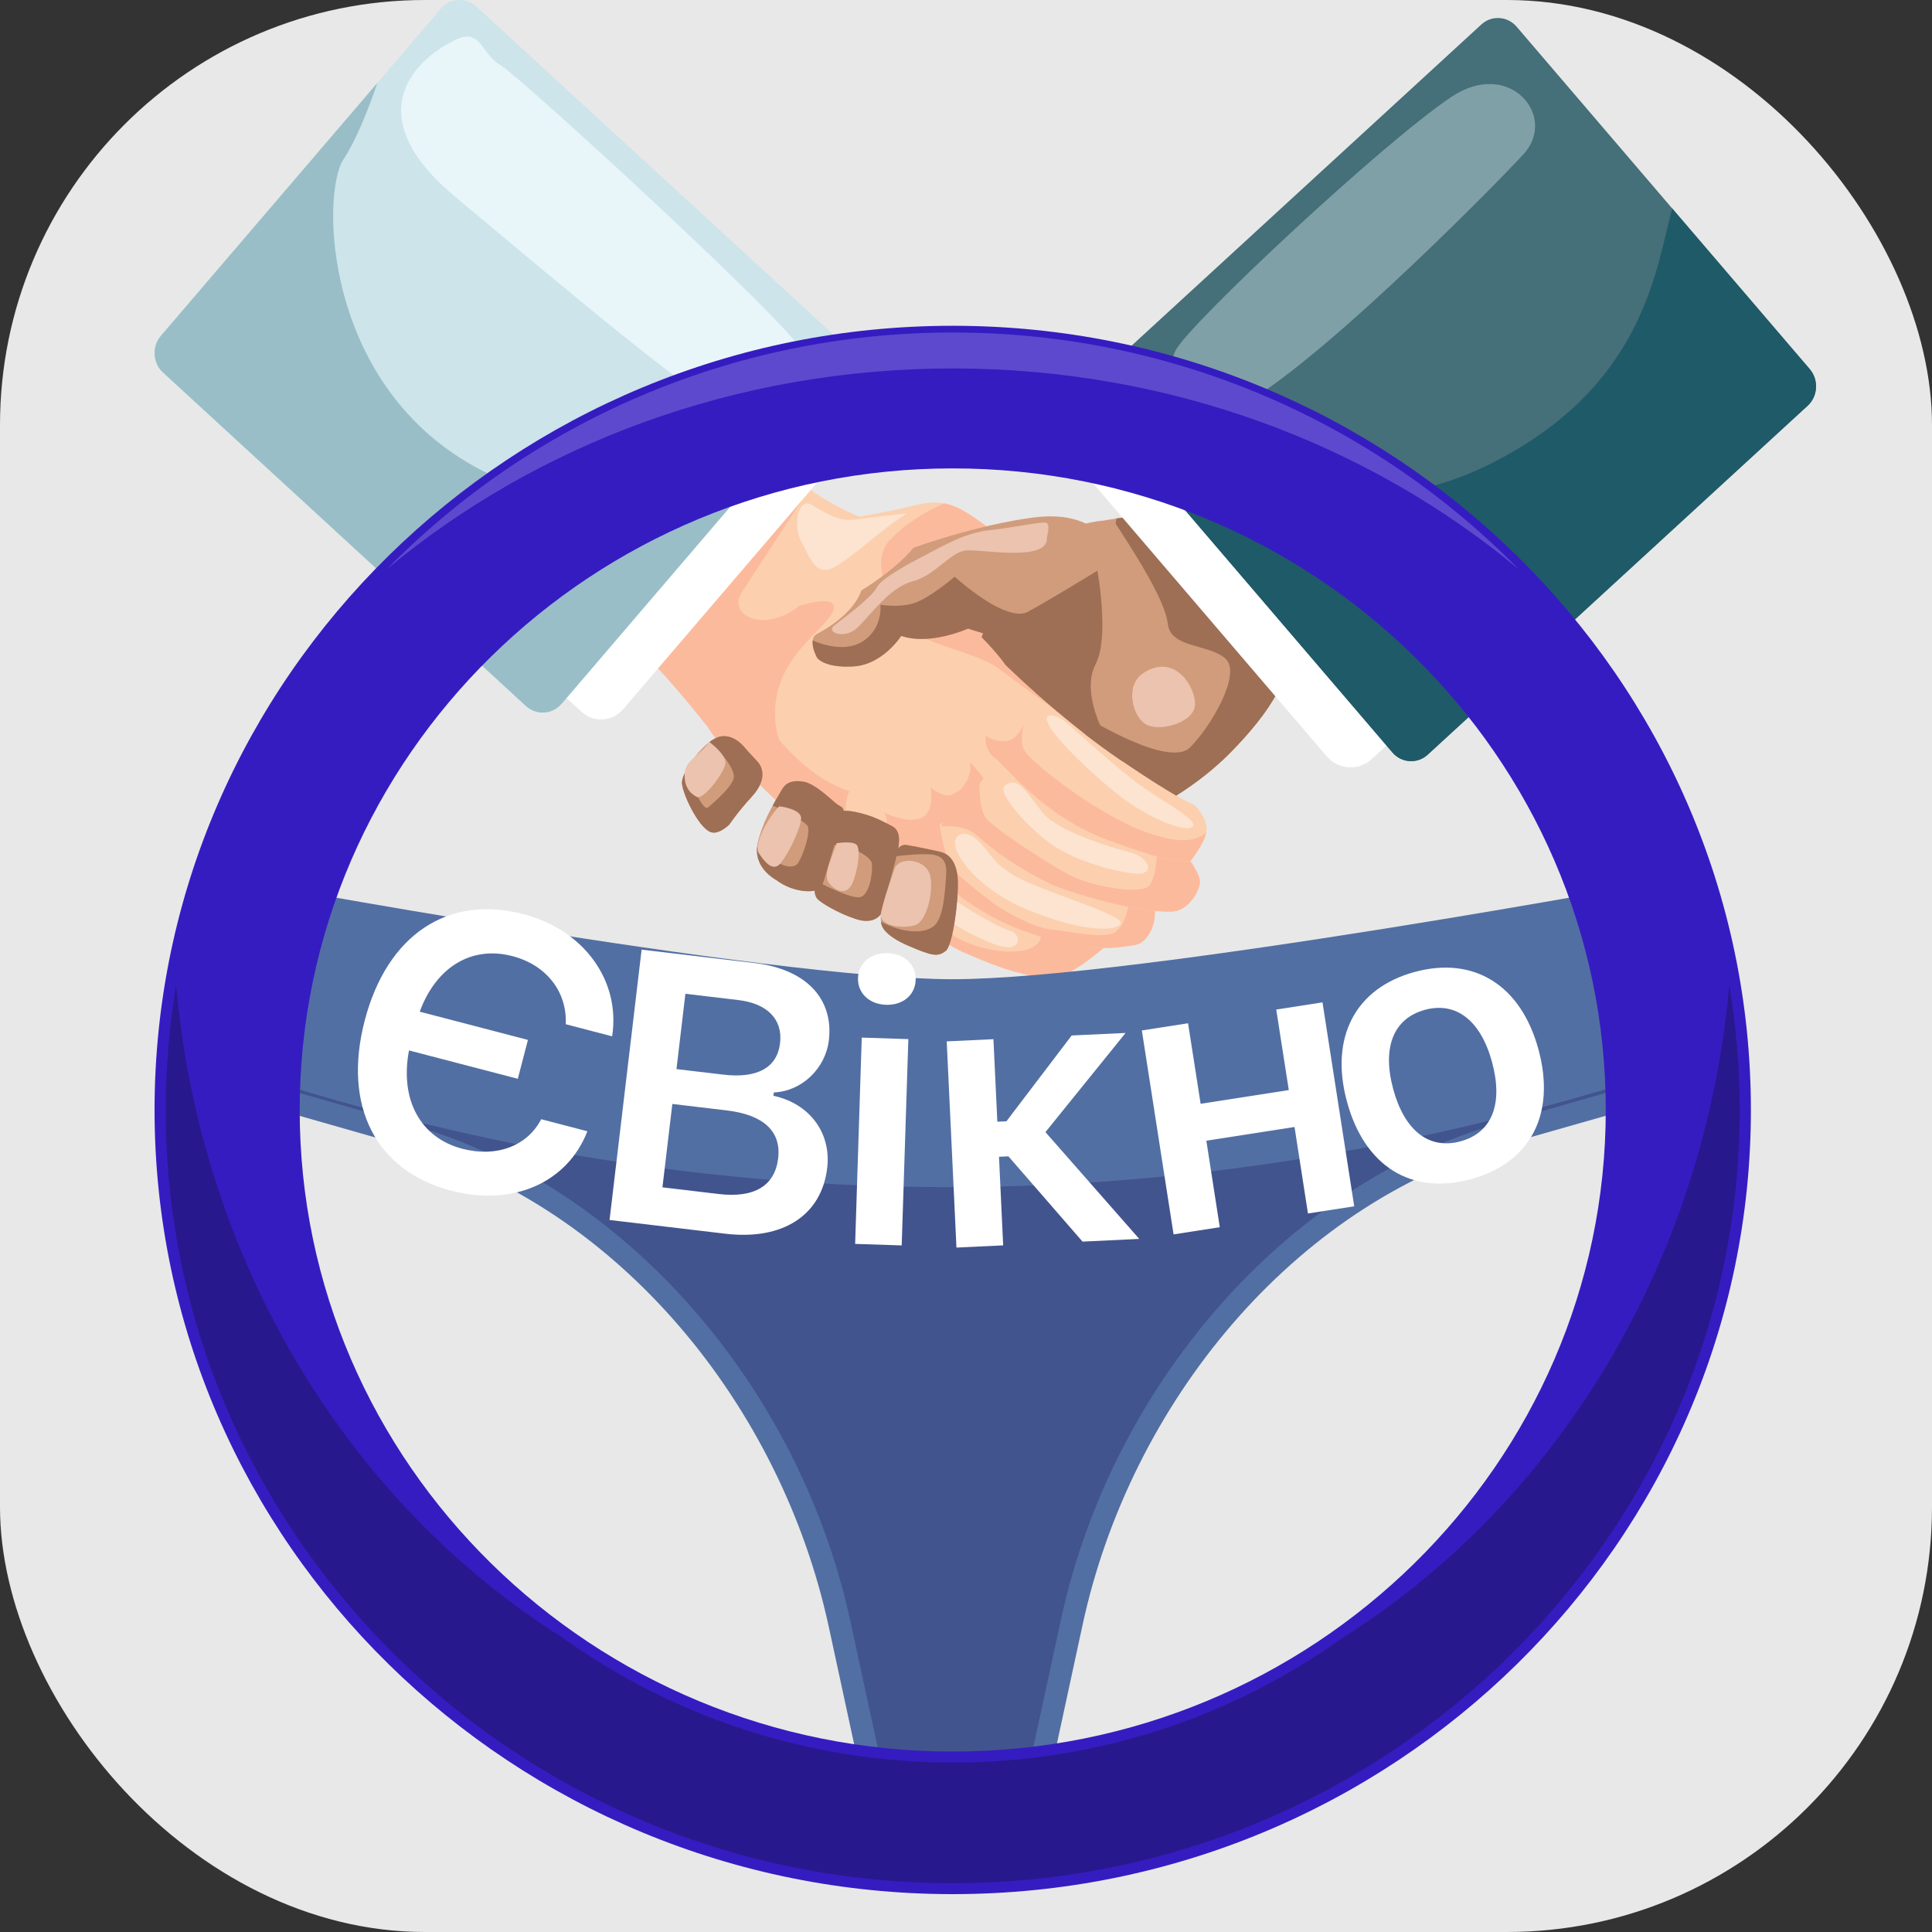 <svg width="50" height="50" viewBox="0 0 50 50" fill="none" xmlns="http://www.w3.org/2000/svg">
<rect x="0" y="0" width="50" height="50" fill="#333333" stroke="none"/>
<rect width="50" height="50" rx="11" fill="#E8E8E8"/>
<path d="M22.686 14.29C22.386 15.421 20.688 17.287 19.614 18.381C19.094 18.913 18.719 19.264 18.719 19.264C18.719 19.264 18.719 19.261 18.715 19.257C18.687 19.22 18.544 19.028 18.316 18.74C17.688 17.938 16.4 16.396 15.098 15.406C14.485 14.94 14.66 14.175 15.162 13.366V13.362C16.154 11.758 18.427 9.973 18.427 9.973C18.427 9.973 19.921 12.49 22.35 13.414C22.721 13.554 22.8 13.872 22.686 14.29Z" fill="#FCD0AE"/>
<path d="M28.557 24.535C28.557 24.535 27.926 25.093 27.501 25.237C27.08 25.381 26.342 25.274 24.954 24.653C23.567 24.036 21.926 22.125 21.926 22.125C21.926 22.125 21.986 22.095 22.079 22.047C22.079 22.047 22.079 22.047 22.083 22.047C22.393 21.888 23.071 21.556 23.181 21.545C23.228 21.541 23.435 21.626 23.702 21.744C23.588 21.889 23.567 21.996 23.567 21.996C23.567 21.996 24.662 23.415 26.435 24.073C26.938 24.261 27.355 24.376 27.705 24.442C27.776 24.457 27.847 24.468 27.915 24.479C28.165 24.52 28.379 24.535 28.557 24.535Z" fill="#FCD0AE"/>
<path d="M29.891 23.574C29.891 24.021 29.681 24.435 29.295 24.472C29.128 24.487 28.903 24.538 28.557 24.535C28.104 24.535 27.441 24.446 26.434 24.073C24.993 23.537 24.002 22.502 23.681 22.132C23.606 22.044 23.566 21.996 23.566 21.996C23.566 21.996 23.588 21.889 23.702 21.744C23.752 21.681 23.816 21.615 23.912 21.545C24.219 21.312 24.954 21.253 24.954 21.253C24.954 21.253 25.992 22.469 27.433 22.979C28.075 23.208 28.689 23.37 29.199 23.47C29.46 23.522 29.695 23.555 29.891 23.574Z" fill="#FCD0AE"/>
<path d="M31.052 22.872C31.016 23.09 30.805 23.452 30.491 23.563C30.388 23.599 30.178 23.603 29.892 23.574C29.307 23.518 28.401 23.322 27.434 22.979C27.37 22.956 27.306 22.931 27.242 22.905C26.692 22.683 26.207 22.361 25.826 22.066C25.815 22.055 25.8 22.044 25.79 22.036C25.269 21.618 24.955 21.253 24.955 21.253C24.955 21.253 24.973 20.868 25.326 20.284C25.337 20.269 25.344 20.255 25.355 20.24C25.551 19.929 25.768 19.733 25.925 19.619C25.979 19.7 26.021 19.748 26.021 19.748C27.68 21.367 29.089 21.955 29.938 22.169C30.488 22.306 30.805 22.287 30.805 22.287C30.805 22.287 31.087 22.654 31.052 22.872Z" fill="#FCD0AE"/>
<path d="M31.229 21.415C31.232 21.456 31.229 21.497 31.218 21.541C31.154 21.866 30.804 22.288 30.804 22.288C30.804 22.288 30.426 22.31 29.78 22.125C29.602 22.069 29.413 22.006 29.206 21.933C28.375 21.6 27.269 20.964 26.021 19.748C26.021 19.748 26.013 19.741 26.003 19.726C25.985 19.704 25.956 19.667 25.924 19.619C25.853 19.516 25.757 19.349 25.696 19.131C25.653 18.991 25.632 18.828 25.639 18.647C25.664 18.181 25.846 17.649 25.949 17.379C25.992 17.272 26.021 17.206 26.021 17.206C26.028 17.213 26.031 17.217 26.035 17.22C26.131 17.313 26.638 17.804 27.34 18.399C27.344 18.407 27.351 18.41 27.355 18.41C27.818 18.802 28.371 19.238 28.942 19.63C30.49 20.687 30.911 20.831 30.911 20.831C30.911 20.831 31.193 21.086 31.229 21.415Z" fill="#FCD0AE"/>
<path d="M26.003 19.726C25.871 19.959 25.718 20.199 25.543 20.455C25.333 20.754 25.097 21.076 24.834 21.416C23.567 23.053 22.301 22.362 21.705 21.996C21.109 21.634 19.772 20.395 18.719 19.265C18.719 19.265 18.719 19.261 18.716 19.257C18.548 19.08 18.416 18.906 18.316 18.74C17.806 17.89 18.081 17.139 18.338 16.071C18.349 16.034 18.355 15.994 18.366 15.953C18.684 14.607 19.982 13.222 21.038 13.514C21.038 13.514 21.099 13.532 21.206 13.573C21.495 13.676 22.108 13.92 22.686 14.29C22.733 14.319 22.779 14.349 22.822 14.378C22.861 14.404 22.897 14.434 22.936 14.46C23.517 14.888 24.602 15.679 25.401 16.489H25.404C25.643 16.733 25.858 16.973 26.022 17.206C26.029 17.213 26.032 17.217 26.036 17.221C26.114 17.335 26.182 17.446 26.239 17.553C26.25 17.572 26.257 17.594 26.264 17.612C26.574 18.27 26.439 18.939 26.003 19.726Z" fill="#FCD0AE"/>
<path d="M25.957 15.406C25.85 15.369 25.404 16.489 25.404 16.489H25.401L23.203 15.701L20.895 14.877L21.206 13.573L21.213 13.551C21.213 13.551 22.583 13.332 23.357 13.151C23.796 13.048 24.099 12.963 24.434 13.026C24.687 13.074 24.959 13.207 25.326 13.473C26.168 14.098 26.553 14.352 26.871 14.607C27.188 14.862 26.064 15.443 25.957 15.406Z" fill="#FCD0AE"/>
<path d="M23.062 21.93C23.436 21.982 24.035 22.215 24.035 22.215C24.035 22.215 23.835 21.801 24.234 21.413C24.555 21.102 24.951 21.124 25.096 21.145C25.104 21.134 25.113 21.123 25.121 21.113C25.042 21.014 24.88 20.75 25.157 20.483C25.283 20.361 25.383 20.24 25.459 20.135C25.404 20.091 25.078 19.637 25.107 19.759C25.157 19.966 24.995 20.433 24.683 20.534C24.471 20.704 24.084 20.379 24.084 20.379C24.084 20.379 24.209 21.051 23.81 21.181C23.411 21.31 22.887 21.026 22.887 21.026C22.887 21.026 23.086 21.439 22.762 21.439C22.438 21.439 21.914 21.465 21.889 20.974C21.881 20.823 21.915 20.648 21.976 20.468C21.085 20.203 20.244 19.343 19.614 18.458C19.151 17.812 18.797 17.154 18.619 16.71C18.541 16.518 18.448 16.329 18.337 16.148C17.813 15.291 16.917 14.518 15.576 13.321C15.576 13.321 15.405 13.358 15.162 13.439V13.443C14.66 14.252 14.485 15.018 15.098 15.483C16.4 16.474 17.688 18.015 18.316 18.817C18.416 18.983 18.548 19.157 18.715 19.334C18.719 19.338 18.719 19.342 18.719 19.342C19.771 20.473 21.109 21.711 21.705 22.073C21.951 22.225 22.314 22.43 22.743 22.505C22.715 22.069 22.744 21.887 23.062 21.93Z" fill="#FCBA9C"/>
<path d="M28.556 24.535C28.556 24.535 27.925 25.093 27.5 25.237C27.236 25.326 26.851 25.318 26.256 25.145H26.252C25.899 25.045 25.471 24.882 24.953 24.653C23.801 24.139 22.471 22.735 22.057 22.273C21.971 22.18 21.925 22.125 21.925 22.125C21.925 22.125 21.985 22.095 22.078 22.047C22.078 22.047 22.078 22.047 22.082 22.047C22.296 22.132 22.62 22.339 22.738 22.417C22.767 22.435 22.785 22.447 22.785 22.447C22.785 22.447 23.609 23.285 24.162 23.818C24.386 24.032 24.568 24.195 24.633 24.232C24.857 24.361 26.455 25.085 26.901 24.93C26.937 24.919 26.976 24.904 27.019 24.886C27.023 24.886 27.026 24.882 27.026 24.882C27.312 24.771 27.679 24.597 27.915 24.479C27.968 24.49 28.021 24.497 28.072 24.501C28.075 24.505 28.075 24.501 28.075 24.501C28.082 24.505 28.089 24.505 28.096 24.505C28.146 24.512 28.196 24.516 28.243 24.52C28.261 24.523 28.278 24.523 28.296 24.523C28.335 24.527 28.378 24.531 28.417 24.531C28.467 24.535 28.513 24.535 28.556 24.535Z" fill="#FCBA9C"/>
<path d="M31.218 21.541C31.154 21.866 30.805 22.288 30.805 22.288C30.805 22.288 30.669 22.295 30.423 22.262C30.416 22.262 30.405 22.258 30.398 22.258C30.323 22.25 30.234 22.236 30.138 22.214C30.031 22.191 29.913 22.162 29.781 22.125C29.603 22.069 29.413 22.006 29.207 21.933C29.025 21.87 28.832 21.8 28.625 21.722C27.027 21.131 26.007 19.811 25.732 19.604C25.457 19.397 25.508 19.035 25.508 19.035C25.508 19.035 25.582 19.091 25.697 19.131C25.803 19.172 25.95 19.202 26.107 19.165C26.289 19.12 26.417 18.913 26.496 18.74C26.442 18.95 26.399 19.25 26.531 19.449C26.753 19.786 28.436 21.102 29.674 21.541C30.28 21.756 30.676 21.785 30.951 21.697C31.058 21.659 31.144 21.608 31.218 21.541Z" fill="#FCBA9C"/>
<path d="M31.051 22.872C31.015 23.09 30.805 23.452 30.491 23.563C30.387 23.599 30.177 23.603 29.891 23.574C29.841 23.57 29.791 23.563 29.738 23.555C29.73 23.555 29.72 23.555 29.713 23.552C29.559 23.533 29.385 23.507 29.199 23.47C28.689 23.371 28.075 23.208 27.433 22.979C27.369 22.956 27.305 22.931 27.241 22.905C26.638 22.624 26.163 22.313 25.824 22.066C25.814 22.055 25.799 22.044 25.789 22.036C25.539 21.848 25.368 21.696 25.282 21.618C24.933 21.312 24.358 21.389 24.358 21.389C24.358 21.389 24.373 21.345 24.401 21.282C24.462 21.138 24.587 20.894 24.758 20.768C25.008 20.587 25.357 20.173 25.357 20.173C25.357 20.173 25.354 20.199 25.354 20.24V20.269C25.346 20.469 25.354 20.935 25.507 21.157C25.707 21.437 27.227 22.421 27.751 22.679C28.275 22.938 29.549 23.171 29.748 22.912C29.877 22.746 29.923 22.398 29.937 22.169C30.009 22.188 30.073 22.202 30.137 22.213C30.233 22.236 30.323 22.25 30.398 22.258C30.398 22.258 30.401 22.262 30.405 22.262H30.423C30.669 22.295 30.804 22.287 30.804 22.287C30.804 22.287 31.086 22.654 31.051 22.872Z" fill="#FCBA9C"/>
<path d="M29.891 23.574C29.891 24.021 29.681 24.435 29.295 24.472C29.128 24.487 28.903 24.538 28.557 24.535C28.514 24.535 28.468 24.535 28.418 24.531C28.379 24.531 28.336 24.527 28.297 24.523C28.279 24.523 28.261 24.523 28.243 24.52C28.197 24.516 28.147 24.512 28.097 24.505C28.09 24.505 28.083 24.505 28.076 24.501C28.076 24.501 28.076 24.505 28.072 24.501C28.022 24.494 27.968 24.487 27.915 24.479C27.751 24.457 27.569 24.42 27.369 24.368C27.234 24.335 27.087 24.294 26.934 24.243C26.777 24.195 26.613 24.139 26.435 24.073C24.993 23.537 24.002 22.502 23.681 22.132C23.684 22.121 23.688 22.11 23.688 22.092C23.692 21.944 23.584 21.549 23.684 21.515C23.834 21.463 24.309 21.234 24.309 21.234C24.309 21.234 24.312 21.275 24.319 21.338C24.355 21.608 24.473 22.325 24.733 22.576C25.058 22.886 25.782 23.43 25.782 23.43C25.782 23.43 26.656 23.999 27.176 24.05C27.701 24.102 28.55 24.309 28.849 24.128C29.056 24.003 29.156 23.666 29.199 23.47C29.384 23.507 29.559 23.533 29.713 23.552C29.72 23.555 29.73 23.555 29.738 23.555C29.791 23.563 29.841 23.57 29.891 23.574Z" fill="#FCBA9C"/>
<path d="M26.929 24.102C26.929 24.102 27.054 24.464 26.505 24.593C25.956 24.722 24.958 24.464 24.608 24.154C24.259 23.843 23.561 23.43 23.561 23.43C23.561 23.43 24.608 24.489 25.656 24.826C26.704 25.162 27.153 25.213 27.378 25.058C27.602 24.903 28.151 24.438 28.151 24.438L26.929 24.102Z" fill="#FCBA9C"/>
<path d="M20.691 15.675C19.793 16.399 18.82 15.933 19.194 15.339C19.569 14.744 20.966 12.625 20.966 12.625C20.966 12.625 18.645 14.331 18.047 15.132C17.448 15.933 17.772 16.812 18.096 17.407C18.421 18.001 19.718 19.19 19.718 19.19L20.816 19.888C20.816 19.888 19.968 19.578 20.067 18.26C20.167 16.942 21.39 16.27 21.564 15.804C21.739 15.339 20.691 15.675 20.691 15.675Z" fill="#FCBA9C"/>
<path d="M27.341 18.4C26.934 18.108 26.556 17.827 26.263 17.612C26.142 17.52 26.035 17.442 25.95 17.38C25.892 17.339 25.843 17.302 25.807 17.276C25.308 16.918 24.059 16.685 23.759 16.4C23.645 16.293 23.413 16.031 23.203 15.702C22.95 15.303 22.732 14.807 22.821 14.378C22.853 14.231 22.921 14.094 23.035 13.968C23.438 13.536 23.973 13.233 24.434 13.026C24.687 13.074 24.958 13.207 25.325 13.473C26.167 14.098 26.552 14.352 26.87 14.607C27.187 14.862 26.064 15.443 25.957 15.406C25.85 15.369 25.404 16.489 25.404 16.489C25.643 16.733 25.857 16.973 26.021 17.206C26.028 17.213 26.032 17.217 26.035 17.221C26.131 17.313 26.638 17.805 27.341 18.4Z" fill="#FCBA9C"/>
<path d="M16.125 18.356L22.202 11.255C22.479 10.931 22.45 10.431 22.138 10.143L21.049 9.143C20.736 8.856 20.253 8.886 19.976 9.21L13.899 16.311C13.622 16.635 13.651 17.136 13.964 17.423L15.052 18.423C15.365 18.71 15.848 18.68 16.125 18.356Z" fill="white"/>
<path d="M21.783 9.74C21.783 9.744 21.779 9.747 21.776 9.751L14.531 18.218C14.292 18.492 13.882 18.518 13.614 18.274L4.218 9.64C3.951 9.396 3.926 8.971 4.161 8.694L9.765 2.148L11.41 0.226C11.645 -0.051 12.055 -0.077 12.323 0.167L21.722 8.801C21.983 9.041 22.011 9.463 21.783 9.74Z" fill="#CCE4EA"/>
<path d="M27.152 18.518C26.778 18.647 28.225 20.017 28.999 20.612C29.772 21.206 30.72 21.568 30.87 21.387C31.02 21.206 29.922 20.664 29.273 20.147C28.625 19.63 27.726 18.802 27.527 18.647C27.327 18.492 27.152 18.518 27.152 18.518Z" fill="#FCE4D1"/>
<path d="M26.006 20.328C25.78 20.508 26.605 21.414 27.178 21.827C27.752 22.241 28.7 22.525 29.324 22.603C29.948 22.68 29.748 22.189 29.249 22.06C28.75 21.93 27.353 21.517 26.954 21C26.555 20.483 26.33 20.07 26.006 20.328Z" fill="#FCE4D1"/>
<path d="M24.808 21.62C24.433 21.853 25.207 22.99 26.629 23.559C28.051 24.128 28.849 24.102 28.999 23.921C29.149 23.74 27.801 23.327 26.779 22.913C25.756 22.499 25.706 22.163 25.357 21.801C25.007 21.439 24.808 21.62 24.808 21.62Z" fill="#FCE4D1"/>
<path d="M23.56 22.37C23.186 22.525 24.084 23.456 24.433 23.74C24.783 24.024 25.706 24.49 26.055 24.515C26.404 24.541 26.454 24.179 26.105 24.076C25.756 23.972 24.433 23.197 24.159 22.835C23.884 22.473 23.56 22.37 23.56 22.37Z" fill="#FCE4D1"/>
<path d="M23.467 13.29C22.694 13.783 22.099 14.399 21.594 14.676C21.089 14.954 20.94 14.368 20.732 13.999C20.524 13.629 20.643 12.829 21.029 13.075C21.416 13.321 21.743 13.506 22.159 13.444C22.575 13.383 23.467 13.29 23.467 13.29Z" fill="#FCE4D1"/>
<path d="M21.783 9.74C21.783 9.743 21.779 9.747 21.776 9.751L14.531 18.218C14.292 18.492 13.882 18.518 13.614 18.274L4.218 9.64C3.951 9.396 3.926 8.971 4.161 8.694L9.765 2.148C9.569 2.725 9.245 3.586 8.888 4.125C8.307 5.005 8.353 10.039 12.455 12.168C15.473 13.728 19.6 11.492 21.783 9.74Z" fill="#99BEC7"/>
<path d="M28.293 21.491C28.294 21.491 28.295 21.49 28.296 21.49C28.265 21.473 28.235 21.457 28.204 21.439C28.233 21.456 28.264 21.474 28.293 21.491Z" fill="#D19C7C"/>
<path d="M26.02 19.748C26.02 19.748 26.014 19.741 26.003 19.726L26.003 19.727C26.011 19.736 26.02 19.748 26.02 19.748Z" fill="#D19C7C"/>
<path d="M26.021 19.748C26.166 19.89 26.308 20.02 26.449 20.146C26.308 20.02 26.166 19.889 26.021 19.748Z" fill="#D19C7C"/>
<path d="M28.125 21.393C27.888 21.252 27.639 21.089 27.38 20.901C27.639 21.089 27.888 21.252 28.125 21.393Z" fill="#D19C7C"/>
<path d="M31.825 19.497C31.458 19.867 30.98 20.255 30.441 20.591C30.152 20.425 29.713 20.151 29.053 19.704C29.018 19.682 28.982 19.656 28.943 19.63C28.657 19.434 28.375 19.223 28.104 19.02C27.84 18.81 27.587 18.606 27.355 18.41C27.352 18.41 27.345 18.407 27.341 18.399C26.638 17.804 26.132 17.313 26.036 17.221C26.032 17.217 26.029 17.213 26.021 17.206C25.857 16.973 25.643 16.733 25.404 16.489C25.404 16.489 25.419 16.452 25.444 16.389C25.511 16.23 25.643 15.912 25.757 15.683C25.847 15.517 25.921 15.395 25.957 15.406C26.064 15.443 27.188 14.863 26.87 14.608C26.731 14.497 26.578 14.382 26.382 14.242C26.999 13.924 27.602 13.673 28.101 13.551C28.265 13.51 28.419 13.484 28.558 13.473C28.558 13.473 28.697 13.447 28.893 13.418C29.293 13.362 29.938 13.303 30.174 13.473C30.527 13.728 32.949 15.624 33.266 16.489C33.584 17.354 32.881 18.429 31.825 19.497Z" fill="#D19C7C"/>
<path d="M27.337 20.871C27.073 20.677 26.798 20.456 26.515 20.206C26.798 20.456 27.073 20.677 27.337 20.871Z" fill="#D19C7C"/>
<path d="M31.824 19.497C31.456 19.867 30.978 20.255 30.44 20.591C30.151 20.425 29.712 20.151 29.052 19.704C29.017 19.682 28.981 19.656 28.942 19.63C28.656 19.434 28.374 19.223 28.103 19.02C28.085 18.754 28.125 18.569 28.125 18.569C28.125 18.569 30.247 19.889 30.797 19.345C31.342 18.802 32.141 17.431 31.717 17.047C31.292 16.659 30.297 16.788 30.222 16.141C30.147 15.494 29.273 14.175 28.874 13.554C28.874 13.554 28.881 13.502 28.892 13.417C29.291 13.361 29.937 13.302 30.172 13.472C30.525 13.727 32.947 15.623 33.265 16.488C33.582 17.353 32.88 18.429 31.824 19.497Z" fill="#9E6F55"/>
<path d="M28.867 15.01C28.817 15.424 28.678 15.731 28.525 15.949C28.304 16.27 28.061 16.403 28.061 16.403C27.387 16.847 26.092 16.57 25.443 16.389C25.204 16.318 25.054 16.267 25.054 16.267C25.054 16.267 24.07 16.714 23.324 16.455C23.324 16.455 22.849 17.202 22.09 17.246C21.33 17.294 21.148 17.024 21.148 17.024C21.148 17.024 21.002 16.765 21.034 16.573C21.041 16.503 21.077 16.44 21.148 16.403C21.419 16.263 22.101 15.845 22.293 15.28C22.293 15.28 23.185 14.744 23.642 14.175C23.642 14.175 25.286 13.579 26.759 13.391C27.308 13.321 27.758 13.384 28.1 13.55C28.675 13.82 28.942 14.367 28.867 15.01Z" fill="#D19C7C"/>
<path d="M19.454 20.621C19.093 21.013 18.876 21.338 18.876 21.338C18.876 21.338 18.583 21.637 18.362 21.523C18.048 21.36 17.67 20.55 17.649 20.273C17.645 20.207 17.67 20.114 17.72 20.011C17.841 19.745 18.105 19.397 18.359 19.205C18.434 19.146 18.509 19.105 18.576 19.079C18.98 18.936 19.297 19.375 19.297 19.375L19.611 19.719C19.611 19.719 19.968 20.066 19.454 20.621Z" fill="#D19C7C"/>
<path d="M21.751 21.382C21.573 21.866 21.348 22.79 21.259 22.953C21.17 23.116 20.567 23.138 20.078 22.768C20.078 22.768 19.536 22.487 19.593 21.925C19.593 21.884 19.6 21.844 19.611 21.799C19.7 21.437 19.857 21.101 19.996 20.85C20.103 20.654 20.196 20.506 20.235 20.436C20.324 20.273 20.481 20.181 20.792 20.229C21.102 20.273 21.573 20.757 21.684 20.828C21.794 20.898 21.93 20.898 21.751 21.382Z" fill="#D19C7C"/>
<path d="M23.221 22.077C23.157 22.376 22.8 23.648 22.8 23.648C22.8 23.648 22.643 23.947 22.151 23.785C21.662 23.626 21.216 23.345 21.148 23.256C21.095 23.182 21.059 23.082 21.102 22.894C21.106 22.89 21.106 22.883 21.109 22.879C21.12 22.827 21.141 22.768 21.17 22.702C21.241 22.532 21.334 22.195 21.416 21.885C21.491 21.6 21.552 21.334 21.573 21.245C21.616 21.06 21.662 20.92 22.13 21.012C22.597 21.105 22.864 21.267 23.089 21.382C23.31 21.497 23.289 21.778 23.221 22.077Z" fill="#D19C7C"/>
<path d="M24.469 24.616C24.269 24.757 24.159 24.757 23.513 24.479C22.864 24.202 22.821 23.947 22.821 23.947C22.81 23.921 22.803 23.888 22.8 23.855V23.851C22.753 23.533 22.96 22.997 23.021 22.561C23.042 22.402 23.078 22.273 23.121 22.169C23.206 21.951 23.324 21.851 23.445 21.866C23.624 21.892 24.18 22.007 24.358 22.051C24.515 22.096 24.737 22.236 24.783 22.702C24.826 23.16 24.669 24.479 24.469 24.616Z" fill="#D19C7C"/>
<path d="M34.337 19.574L28.048 12.225C27.748 11.874 27.779 11.332 28.118 11.021L29.205 10.022C29.544 9.711 30.067 9.744 30.367 10.095L36.656 17.444C36.956 17.795 36.924 18.336 36.586 18.647L35.498 19.646C35.16 19.957 34.637 19.925 34.337 19.574Z" fill="white"/>
<path d="M46.781 10.501L36.95 19.53C36.686 19.774 36.273 19.752 36.037 19.475L28.453 10.612C28.214 10.335 28.239 9.906 28.507 9.662L28.828 9.366L38.338 0.633C38.602 0.389 39.016 0.415 39.251 0.692L43.275 5.393L46.835 9.551C47.074 9.829 47.049 10.257 46.781 10.501Z" fill="#456F79"/>
<path d="M46.781 10.501L36.95 19.53C36.686 19.774 36.273 19.752 36.037 19.475L28.453 10.612C28.214 10.335 28.239 9.906 28.507 9.662L28.828 9.366C29.891 11.174 33.94 14.356 38.623 11.979C42.537 9.991 42.851 6.997 43.275 5.393L46.835 9.551C47.074 9.828 47.049 10.257 46.781 10.501Z" fill="#1F5A68"/>
<path d="M29.053 19.704C29.017 19.682 28.981 19.656 28.942 19.63C28.372 19.238 27.819 18.802 27.355 18.41C27.351 18.41 27.344 18.407 27.341 18.399C26.638 17.805 26.131 17.313 26.035 17.221C26.032 17.217 26.028 17.213 26.021 17.206C25.857 16.973 25.643 16.733 25.404 16.489C25.404 16.489 25.418 16.452 25.443 16.389C25.204 16.319 25.054 16.267 25.054 16.267C25.054 16.267 24.07 16.714 23.324 16.456C23.324 16.456 22.849 17.202 22.09 17.247C21.33 17.294 21.148 17.025 21.148 17.025C21.148 17.025 21.002 16.766 21.034 16.574C21.198 16.648 21.84 16.899 22.314 16.607C22.86 16.271 22.785 15.65 22.785 15.65C22.785 15.65 23.21 15.727 23.609 15.624C24.009 15.521 24.708 14.926 24.708 14.926C24.708 14.926 25.229 15.402 25.757 15.683C26.074 15.849 26.392 15.946 26.606 15.831C27.176 15.521 28.4 14.77 28.4 14.77C28.4 14.77 28.507 15.336 28.525 15.949C28.543 16.407 28.511 16.892 28.35 17.198C28.001 17.878 28.461 19.009 29.053 19.704Z" fill="#9E6F55"/>
<path d="M19.454 20.621C19.093 21.012 18.876 21.338 18.876 21.338C18.876 21.338 18.583 21.637 18.362 21.522C18.048 21.36 17.67 20.55 17.649 20.273C17.645 20.207 17.67 20.114 17.72 20.011C17.934 20.34 18.198 21.005 18.323 20.898C18.473 20.768 18.994 20.329 18.994 20.096C18.994 19.922 18.758 19.534 18.359 19.205C18.434 19.146 18.509 19.105 18.576 19.08C18.98 18.936 19.297 19.375 19.297 19.375L19.611 19.719C19.611 19.719 19.968 20.066 19.454 20.621Z" fill="#9E6F55"/>
<path d="M21.751 21.382C21.573 21.866 21.348 22.79 21.259 22.953C21.17 23.116 20.567 23.138 20.078 22.768C20.078 22.768 19.536 22.487 19.593 21.925C19.7 21.962 19.811 22.029 19.868 22.11C20.018 22.317 20.517 22.576 20.667 22.317C20.817 22.058 20.991 21.489 20.891 21.363C20.802 21.245 20.278 20.957 19.996 20.85C20.103 20.654 20.196 20.506 20.235 20.436C20.324 20.273 20.481 20.181 20.792 20.229C21.102 20.273 21.573 20.757 21.683 20.828C21.794 20.898 21.93 20.898 21.751 21.382Z" fill="#9E6F55"/>
<path d="M23.221 22.077C23.157 22.376 22.8 23.648 22.8 23.648C22.8 23.648 22.643 23.947 22.151 23.785C21.662 23.626 21.216 23.345 21.148 23.256C21.095 23.182 21.059 23.082 21.102 22.894C21.106 22.89 21.106 22.883 21.109 22.879C21.127 22.835 21.141 22.809 21.141 22.809C21.141 22.809 21.915 23.223 22.215 23.223C22.515 23.223 22.589 22.55 22.564 22.343C22.539 22.147 21.869 21.788 21.416 21.885C21.491 21.6 21.551 21.334 21.573 21.245C21.616 21.06 21.662 20.92 22.129 21.012C22.597 21.105 22.864 21.267 23.089 21.382C23.31 21.497 23.289 21.778 23.221 22.077Z" fill="#9E6F55"/>
<path d="M24.469 24.616C24.269 24.757 24.159 24.757 23.513 24.479C22.864 24.202 22.821 23.947 22.821 23.947C22.81 23.921 22.803 23.888 22.8 23.855C23.374 24.154 23.895 24.173 24.159 23.973C24.434 23.766 24.459 22.99 24.484 22.68C24.509 22.369 24.459 22.136 24.059 22.11C23.77 22.092 23.338 22.14 23.121 22.169C23.207 21.951 23.324 21.851 23.446 21.866C23.624 21.892 24.18 22.007 24.359 22.051C24.516 22.096 24.737 22.236 24.784 22.702C24.826 23.16 24.669 24.479 24.469 24.616Z" fill="#9E6F55"/>
<path d="M27.093 13.906C27.153 14.553 25.429 14.214 25.012 14.245C24.596 14.276 24.21 14.892 23.615 15.046C23.021 15.2 22.515 15.939 22.188 16.247C21.861 16.555 21.356 16.37 21.594 16.185C21.832 16 22.575 15.446 22.694 15.2C22.812 14.953 23.645 14.522 24.002 14.337C24.358 14.152 24.983 13.783 25.607 13.721C26.231 13.66 27.004 13.475 27.093 13.537C27.183 13.598 27.093 13.906 27.093 13.906Z" fill="#EBC3AE"/>
<path d="M29.59 17.418C29.081 17.75 29.323 18.619 29.709 18.773C30.096 18.927 30.928 18.68 30.928 18.218C30.928 17.756 30.393 16.894 29.59 17.418Z" fill="#EBC3AE"/>
<path d="M23.169 22.438C23.347 22.161 23.942 22.253 24.061 22.623C24.18 22.992 24.001 23.855 23.674 23.947C23.347 24.04 22.756 23.964 22.799 23.648C22.842 23.331 23.169 22.438 23.169 22.438Z" fill="#EBC3AE"/>
<path d="M21.653 21.822C21.534 22.191 21.296 22.622 21.445 22.838C21.594 23.054 21.921 23.208 22.069 22.838C22.218 22.469 22.277 21.945 22.158 21.853C22.039 21.76 21.653 21.822 21.653 21.822Z" fill="#EBC3AE"/>
<path d="M20.167 20.867C19.811 21.237 19.513 21.884 19.632 22.069C19.751 22.253 19.989 22.592 20.197 22.346C20.405 22.099 20.732 21.422 20.732 21.175C20.732 20.929 20.167 20.867 20.167 20.867Z" fill="#EBC3AE"/>
<path d="M18.358 19.205C18.086 19.574 17.74 19.678 17.72 20.011C17.699 20.344 17.848 20.528 18.026 20.621C18.205 20.713 18.71 20.035 18.769 19.789C18.829 19.543 18.358 19.205 18.358 19.205Z" fill="#EBC3AE"/>
<path d="M37.557 2.51C35.757 3.717 30.735 8.424 30.423 9.071C30.11 9.718 30.11 11.334 31.894 10.595C33.678 9.856 38.538 4.959 39.43 3.989C40.322 3.019 39.073 1.494 37.557 2.51Z" fill="#7FA0A7"/>
<path d="M11.784 1.032C10.661 1.575 9.287 3.018 11.784 5.097C14.281 7.176 18.294 10.595 19.097 10.78C19.899 10.965 21.014 9.717 20.746 9.07C20.479 8.424 13.434 1.956 12.943 1.678C12.453 1.402 12.453 0.709 11.784 1.032Z" fill="#E8F6F9"/>
<path d="M43.364 22.739C43.364 22.739 29.402 25.342 24.656 25.342C19.911 25.342 5.948 22.739 5.948 22.739V28.362L10.54 29.674C16.018 31.24 20.212 36.38 21.448 42.098L22.545 47.175H26.91L28.018 42.047C29.255 36.324 33.457 31.182 38.941 29.621L43.364 28.362V22.739Z" fill="#526FA3"/>
<path opacity="0.3" d="M6.526 27.813V27.937L10.701 29.13C16.142 30.685 20.689 35.85 22.013 41.98L23.013 46.608H26.442L27.454 41.93C28.78 35.793 33.333 30.627 38.781 29.076L42.786 27.937V27.813C30.571 31.682 18.484 31.702 6.526 27.813Z" fill="#1D155B"/>
<path d="M24.657 49.02C13.267 49.02 4 39.916 4 28.726C4 17.535 13.267 8.431 24.657 8.431C36.046 8.431 45.313 17.535 45.313 28.726C45.313 39.917 36.046 49.02 24.657 49.02ZM24.657 12.122C15.337 12.122 7.756 19.571 7.756 28.726C7.756 37.882 15.337 45.33 24.657 45.33C33.975 45.33 41.557 37.882 41.557 28.726C41.557 19.571 33.975 12.122 24.657 12.122Z" fill="#351CC1"/>
<path opacity="0.5" d="M44.754 25.491C44.11 32.72 40.249 38.919 34.752 42.382C31.915 44.412 28.427 45.614 24.656 45.614C20.885 45.614 17.397 44.412 14.559 42.382C9.062 38.919 5.202 32.72 4.558 25.491C4.383 26.545 4.288 27.625 4.288 28.726C4.288 39.76 13.425 48.737 24.656 48.737C35.887 48.737 45.024 39.76 45.024 28.726C45.024 27.625 44.929 26.545 44.754 25.491Z" fill="#1D155B"/>
<path opacity="0.2" d="M24.657 9.535C30.288 9.535 35.427 11.503 39.301 14.729C35.595 10.957 30.402 8.605 24.657 8.605C18.911 8.605 13.718 10.957 10.012 14.729C13.886 11.503 19.025 9.535 24.657 9.535Z" fill="white"/>
<path d="M15.201 29.277C14.689 30.602 13.278 31.233 11.681 30.816C9.725 30.306 8.863 28.623 9.439 26.411C10.019 24.191 11.592 23.148 13.544 23.657C15.122 24.069 16.064 25.389 15.842 26.82L14.642 26.507C14.679 25.669 14.144 24.974 13.26 24.744C12.211 24.47 11.292 25.017 10.862 26.182L13.663 26.913L13.401 27.919L10.585 27.185C10.343 28.459 10.878 29.446 11.965 29.73C12.858 29.962 13.65 29.654 14.006 28.965L15.201 29.277Z" fill="white"/>
<path d="M18.767 31.928L15.775 31.573L16.605 24.577L19.529 24.924C20.858 25.081 21.578 25.845 21.451 26.922C21.363 27.659 20.743 28.244 20.027 28.272L20.016 28.359C20.947 28.558 21.516 29.314 21.408 30.226C21.262 31.453 20.26 32.106 18.767 31.928ZM17.738 25.719L17.507 27.668L18.714 27.811C19.602 27.917 20.113 27.628 20.188 26.998C20.261 26.382 19.862 25.971 19.106 25.881L17.738 25.719ZM17.144 30.728L18.599 30.901C19.52 31.01 20.054 30.69 20.139 29.977C20.222 29.279 19.761 28.85 18.806 28.737L17.4 28.57L17.144 30.728Z" fill="white"/>
<path d="M22.131 32.192L22.302 26.853L23.508 26.892L23.336 32.231L22.131 32.192ZM22.93 26.004C22.491 25.99 22.193 25.697 22.205 25.311C22.217 24.926 22.534 24.653 22.973 24.667C23.417 24.681 23.711 24.974 23.698 25.359C23.686 25.745 23.374 26.018 22.93 26.004Z" fill="white"/>
<path d="M26.098 29.926L25.854 29.937L25.962 32.23L24.753 32.287L24.501 26.951L25.71 26.894L25.811 29.03L26.046 29.019L27.735 26.798L29.13 26.733L27.056 29.299L29.484 32.063L28.016 32.133L26.098 29.926Z" fill="white"/>
<path d="M33.85 31.405L33.502 29.166L31.22 29.521L31.568 31.76L30.372 31.946L29.551 26.668L30.747 26.482L31.072 28.566L33.354 28.211L33.029 26.127L34.226 25.941L35.047 31.219L33.85 31.405Z" fill="white"/>
<path d="M38.062 30.518C36.516 30.936 35.31 30.179 34.858 28.506C34.408 26.842 35.081 25.568 36.613 25.154C38.15 24.738 39.366 25.497 39.817 27.166C40.269 28.839 39.604 30.101 38.062 30.518ZM37.797 29.538C38.613 29.317 38.907 28.57 38.615 27.491C38.325 26.416 37.688 25.915 36.878 26.134C36.062 26.355 35.765 27.108 36.055 28.182C36.347 29.262 36.982 29.758 37.797 29.538Z" fill="white"/>
</svg>
